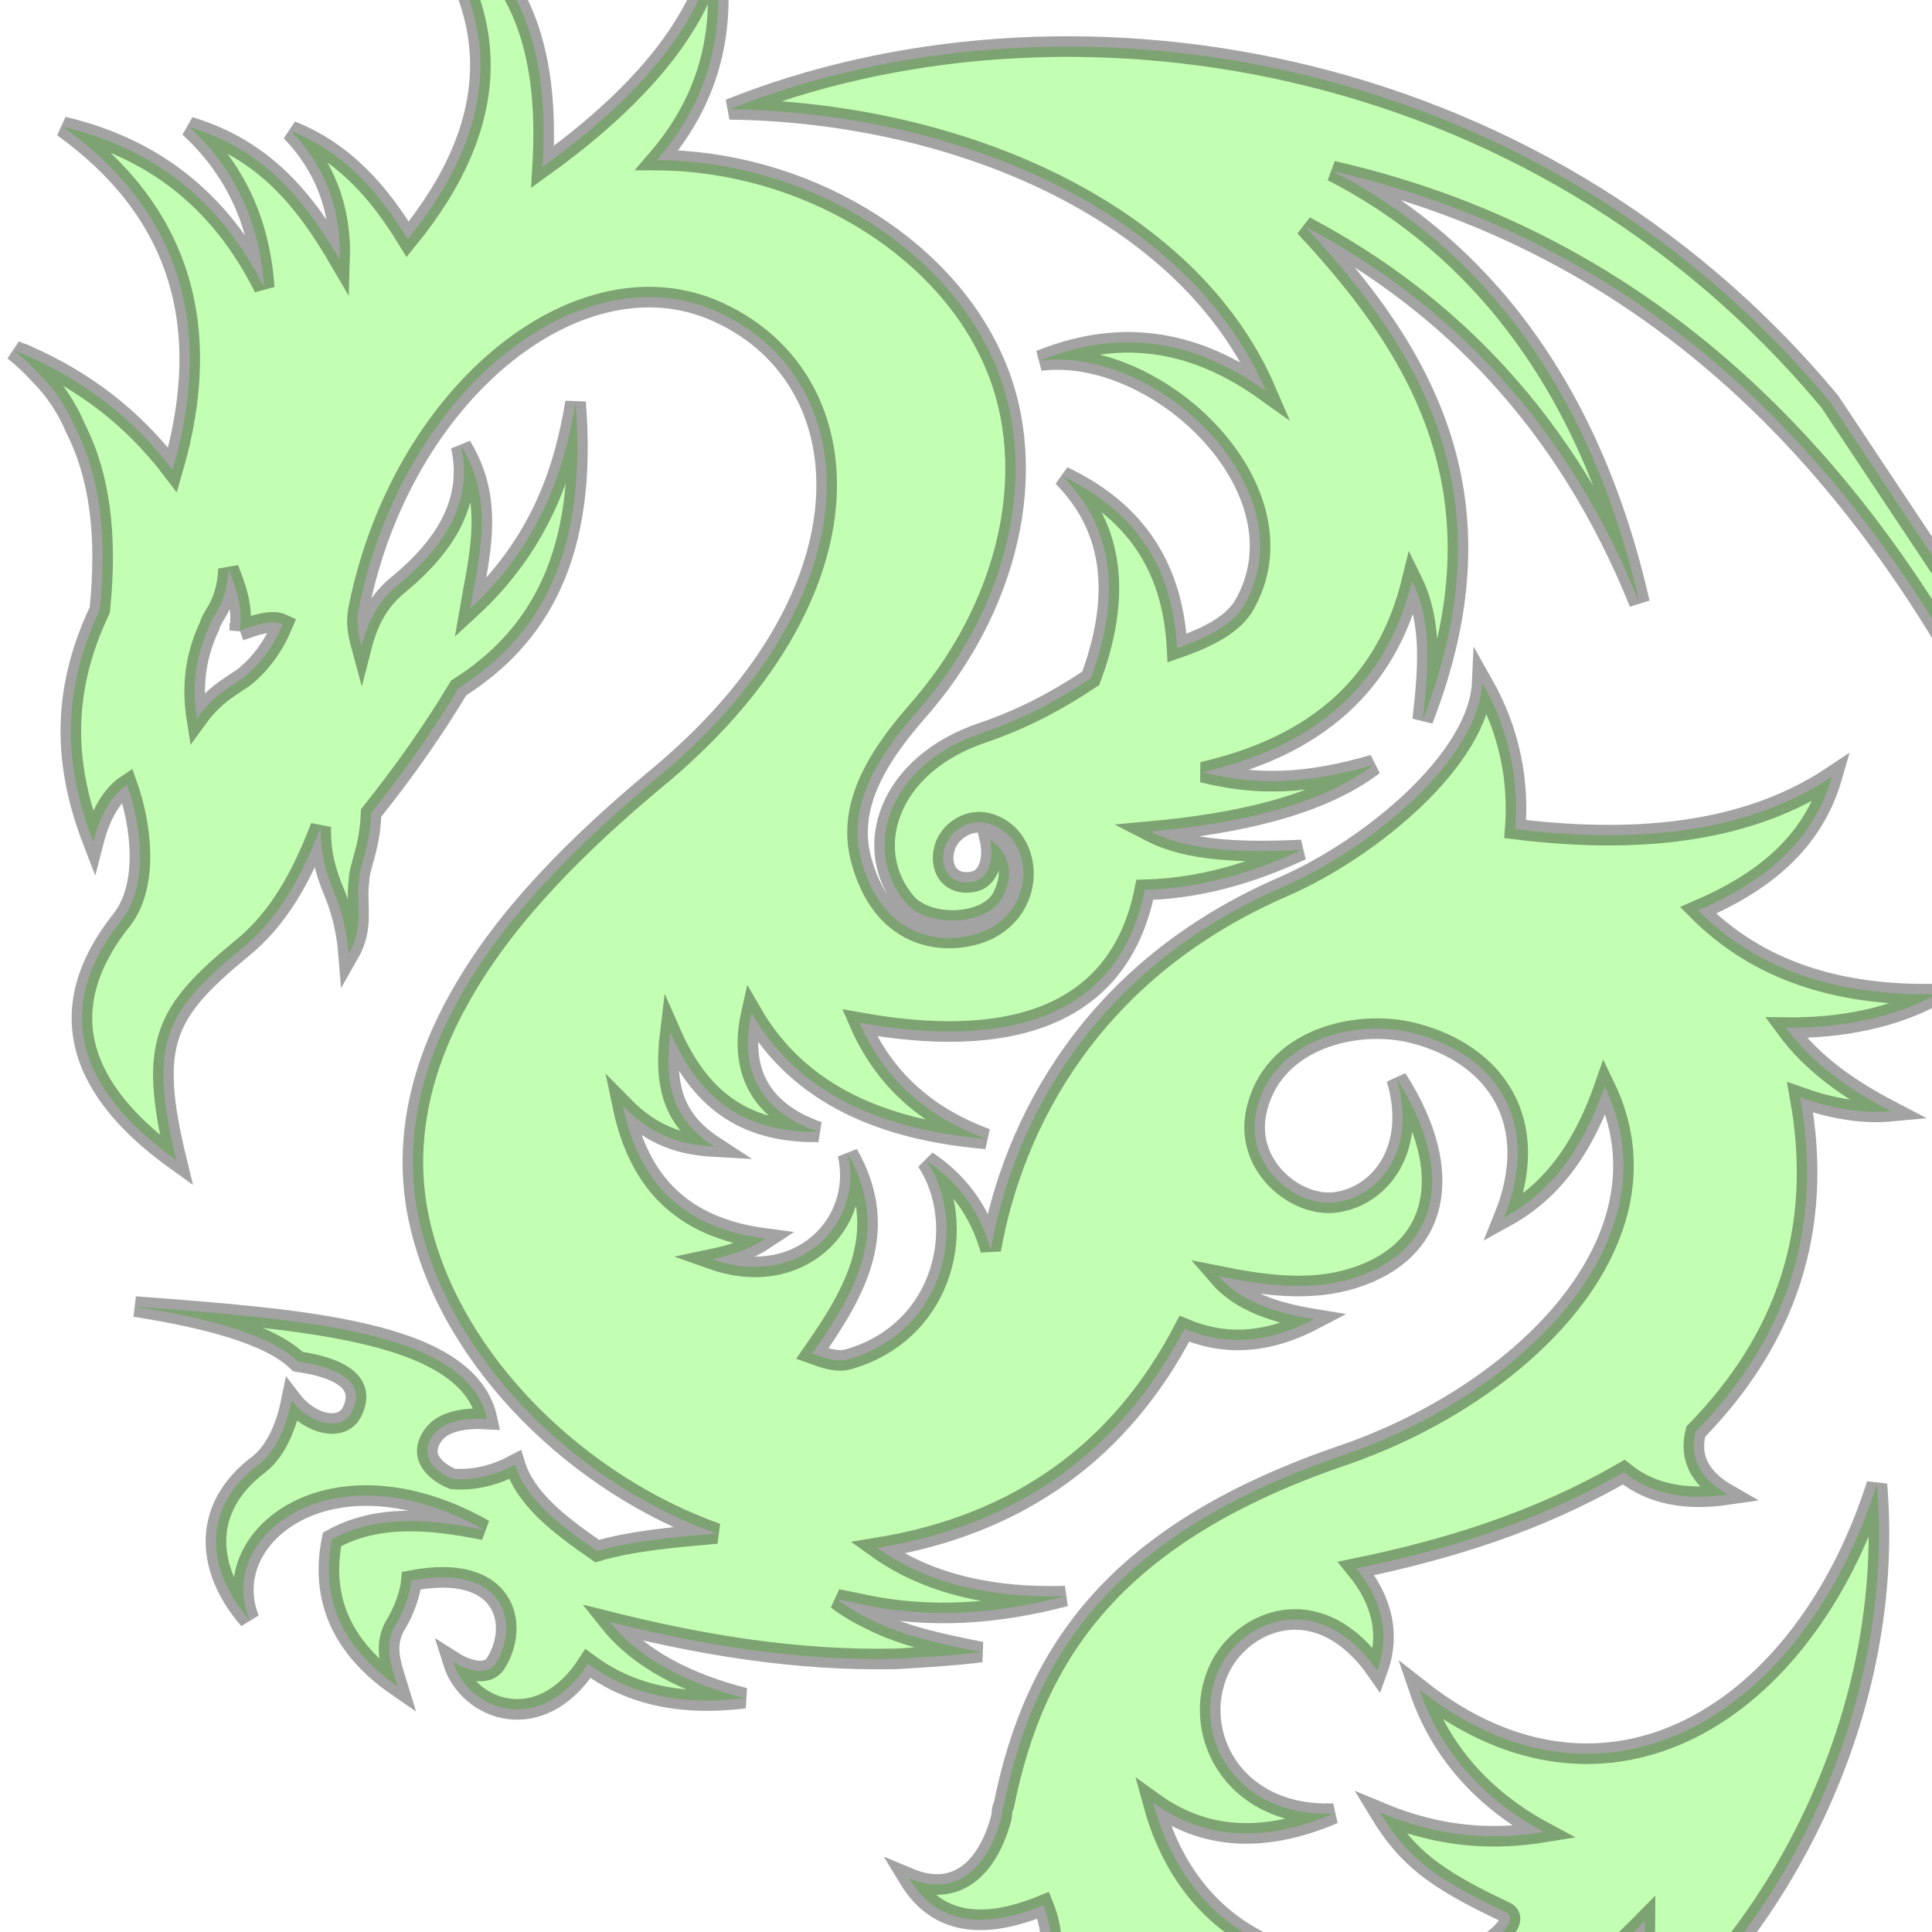 <svg viewBox="0 0 350 350" xmlns="http://www.w3.org/2000/svg" style="enable-background:new 0 0 1400 980" width="350" height="350"><path style="fill:#fff;fill-opacity:0;pointer-events:none" d="M0 0h350v350H0z" fill="none"/><path class="st3" d="M456.9 400.3c-1.1-.1-2.2-.9-3-1.7-.1 1.5-1.2 2.6-2.1 2.1-1.1-.6-1.2-1.7.8-3.5.4-1.9 2.6-4.3 5.1-6.6-6.4 5-12.8 9.9-11.2 14 .8-.6 1.8-1.1 2.6-.8 1.1.4 1 1.4.4 2.3-.9.7-1.9 1-2.9 1.1.5 1.7-.2 3.7-1 5.7-1.6.5-3.3 1.4-5.3 2.5 4.2-5.6 6.1-13.9 3.7-20.4-1.4-3.8-4.3-6.4-7.6-8.1-4.2-2.2-9.3-3.1-13.7-3.6-14.4-1.4-19.6-10.8-15.1-17.5 4-5.9 14.8-4.9 22.3 2.6.5.5.7 1 .9 1.6-1-.9-2-1.4-3.2-1.5-2.8-.3-5.2-1.3-6.2-3.9.1 3.1 2.2 4.9 4 6.8-4.4-.7-7.4-2.9-9.8-5.5 3.6 6.5 7.8 8.5 12.4 8.4 2.1 1 4.4 1.9 6.9 2.7.5.7 1 1.2 1.6 1.7.2.2.5.4.7.7.8.9 1 2 2.4 2.7-.5-.9-.9-1.9-1.1-3-.2-1-.5-1.9-1.2-2.9 2.1 1.5 4.2 2.6 6.5 2.8 4.8.5 6.3 1.3 8.3 6.8 1.4-3.7 2.3-9.1-4.3-11.2-2-.7-3.3-3.3-3.8-5.3.9 0 1.9.5 2.9 1.4-.8-3.6-2.5-6.8-6.5-9.2-2.3-2.8-3.6-5.4-3.9-8-.2-1-.2-2.1 0-3.1.1-.6.2-1.1.4-1.7-.1.2-.3.4-.4.6-1.6 2.5-2.6 5.3-2.8 8.5-5.7-4.8-7.2-10.4-4.8-16.8-3 3.2-4.4 7.1-3.8 11.9-1.6-2.8-2-5.6-1.3-8.5-2.4 2.9-2.7 6-2.5 9.4-1.5-2.1-1.9-4.3-1.5-6.5-1.6 2.3-1.9 4.9-1.8 7.5-7.1-2.2-10-6.7-9.2-13.3-3.1 4.9-1.6 9.5 1.8 14-5.5-.2-10-1.4-12.7-4 1.7 3.6 4.3 5.8 7.9 6.8-5.8 3.9-9.3 11-8.2 17.2 1 5.7 6.1 10.4 12.6 12.1 2.9.8 5.4 2 6.2 4.6 1.3 4.1-1.6 5.9-3.4 6.1-2.3.2-3.7-1.9-3.2-3.5.5-1.5 1.9-1.6 2.7-1.1 1 .7 1 1.9-.2 2.3-.7.2-1.4-.5-1.7-1.3-.5 1.4.2 2.2 1.1 2.7 1.4.7 3.8-.8 4-2.4.4-3.3-2.9-6.1-7.7-4.8-1.9.5-3.7.7-5.8.7-3.3-2.4-5-5.3-4.3-8.9-1.8 3-2.2 6.3 0 10-1.2.3-2.7.6-3.8.1-5.8-2.8-3.6-12.8 1.6-15.4-4.4.9-6.9 3.6-8.3 7.3-1.7-9.3 4.9-19.5 14.1-25.8-16.8 3.5-34.2 18.9-36.6 41.4V410c.5 4.5 1.5 9.2 3.2 14.1-3.8-19.4-.6-35.3 10.7-47.2-3.3 5.9-5.1 14.4-.8 25.7-1.9-9.2-.4-17.2 3.4-24.2-1.4 8.4-.9 16.5 8.5 23.1-1.5-1.8-3-3.6-3.3-5.9 3.8 3.5 8.3 4.1 13.6 2.1-1.8 2-3.9 3.3-7.1 4.3 3.3.2 7.1-1.3 10.8-3.3-1 1.8-3.1 3.3-5.6 4.8 1.9-.3 4.7-.9 7.4-2.6 4.6 4.6 10 2.6 15.1-2.3.5 2.8-.1 5.5-2 8.1 3.9-3.1 6.4-6.8 6.1-11.4 2.3 2.2 2.1 4.5.5 6.6 3.1-2 3.9-4.6 3.3-8 1.8 2.1 2.2 3.7 1.3 5.8 1.2-.9 2.2-2 2.6-4.1 1.4 3.5.9 6.5-2.2 9.2.9 0 1.7-.2 2.7-.6-2.7 3.6-7.1 2.6-8.3-.6.3 4.3 3.5 5.8 6.8 7.1-.3.4-.7 1-1.3 1.2-4.7 1.5-8.5-2.3-8.5-5.9-.7 1.7-.8 3.4-.2 5.3-4.3-4.5-11.6-8.6-21.6-6.8-4.5.8-11.3.1-13.5-2.9.2 2.8 1.2 5 2.6 6.8-5 4.3-9.7 6.4-14.2 6.4 2.6 2.2 5.7 2.4 9 1.8-.8 4-3.3 7.2-7.4 9.8 2.4-.2 4.8-1.2 7-2.7-.1 2.2-.9 4.2-2 6.2 1.3-.7 2.4-1.8 3.3-3 2.6 6 7.1 9.4 13.2 10.7 1.1 1 1 2.2.4 3.4 1.9-.9 3.1-2.1 3.6-3.7 4.8-.3 9.2-1.6 13.4-3.3-.2 2 .4 3.6 1.9 4.7.1-4.7 3.7-5.6 6-4.5 3.2 1.6 3.9 6.5-.4 9.1 3.2-.6 5.8-2.1 7-5.3 1.9 5.7-.2 11.2-8.2 14.5-.9.4-3.6.3-3.1-.6 2-3.3 2.5-4.9 2.4-7.4-1.8 2.7-3.9 4.2-6.1 5.2 1.6-3 2-6.1 1.2-9.1-3.6 11-14.9 11.3-24 4 6 10.9 18.3 16.3 26 16.1-2-1.3-3.7-2.9-4.9-4.7 6.2 1.3 11.5.9 15.8-1.5 2.9-1.6 5.4-4.1 7.4-7.6.3-.5.5-.9.8-1.4 2.9.2 5-.6 6.2-2.3-3.4.1-5.7-1.1-6.3-4 3.5-.7 4.8-2.4 4.7-4.7-1.4 2.1-3.5 1.7-5.4 0-.1-.1-.2-.3-.4-.4-5.4-5.4-11.9-8-23.2-5-8.9 2.3-19.3.2-20.4-7.9 2.9 2.2 5.3 2.8 7.6 2.6-4.1-2.8-4.1-6.8-1.3-9.9 1.9-2.1 5.9-3.6 8.5-1 1.9 1.9.9 5-.9 5.8-2 .9-4.7-.1-5.7-3.4.1 5.5 3 8.1 7.1 6.9 2.1-.6 3.8-2.1 5.4-3.7-.2 1.6-1.3 3-2.7 4.3 2.9-.3 4.5-1.6 5.5-3.1 5.8 3.2 11.9 3.5 18.3.6-1.1 2.9-3.4 5.2-6.3 7 3.2-1.1 6.1-2.7 8.5-5.2l.8-.8c-.2.6-.5 1.2-.8 1.7-.9 1.6-2.2 2.9-3.6 4.3 1.2-.6 2.4-1.3 3.6-2 4.1-2.6 7.5-5.8 10.6-9.2-.2 2.3-1.5 4.6-3.4 6.7 3-1.5 4.6-3.4 5.4-5.6 3.9 1.7 6.1-1.3 5.4-3.7-.4.9-1.1 1.5-1.7 1.2-2-.9-3.1-3.8 1.2-5.6.4.5 1.1 1 1.7 1.3 1.2.5 1.4 1.6 1.7 2.6 1.2-3 .8-5.6-1.3-7.7-2.5.2-4.5 1.8-6.4 3.7 3.8-7.5 11-7 11.9-2.7.4-3-.9-5.8-4.6-6zm-21.6-34.2c-.8-.9-1-1.9-1.2-2.8.5.7 1.1 1.2 1.8 1.5.2.1.4.2.5.3 1.5.9 2.4 2.1 3 3.4-.8-.3-1.5-.4-2.2-.4h-.8c-1.1-.1-2.1-.5-3-1.1.3-.5 1.1-.7 1.9-.9z" style="fill-rule:evenodd;clip-rule:evenodd;fill:#53ff24;stroke-opacity:.36;stroke:#000;fill-opacity:.35" transform="scale(-3.733 3.733) rotate(33.631 766.9 -541.092)"/>
</svg>